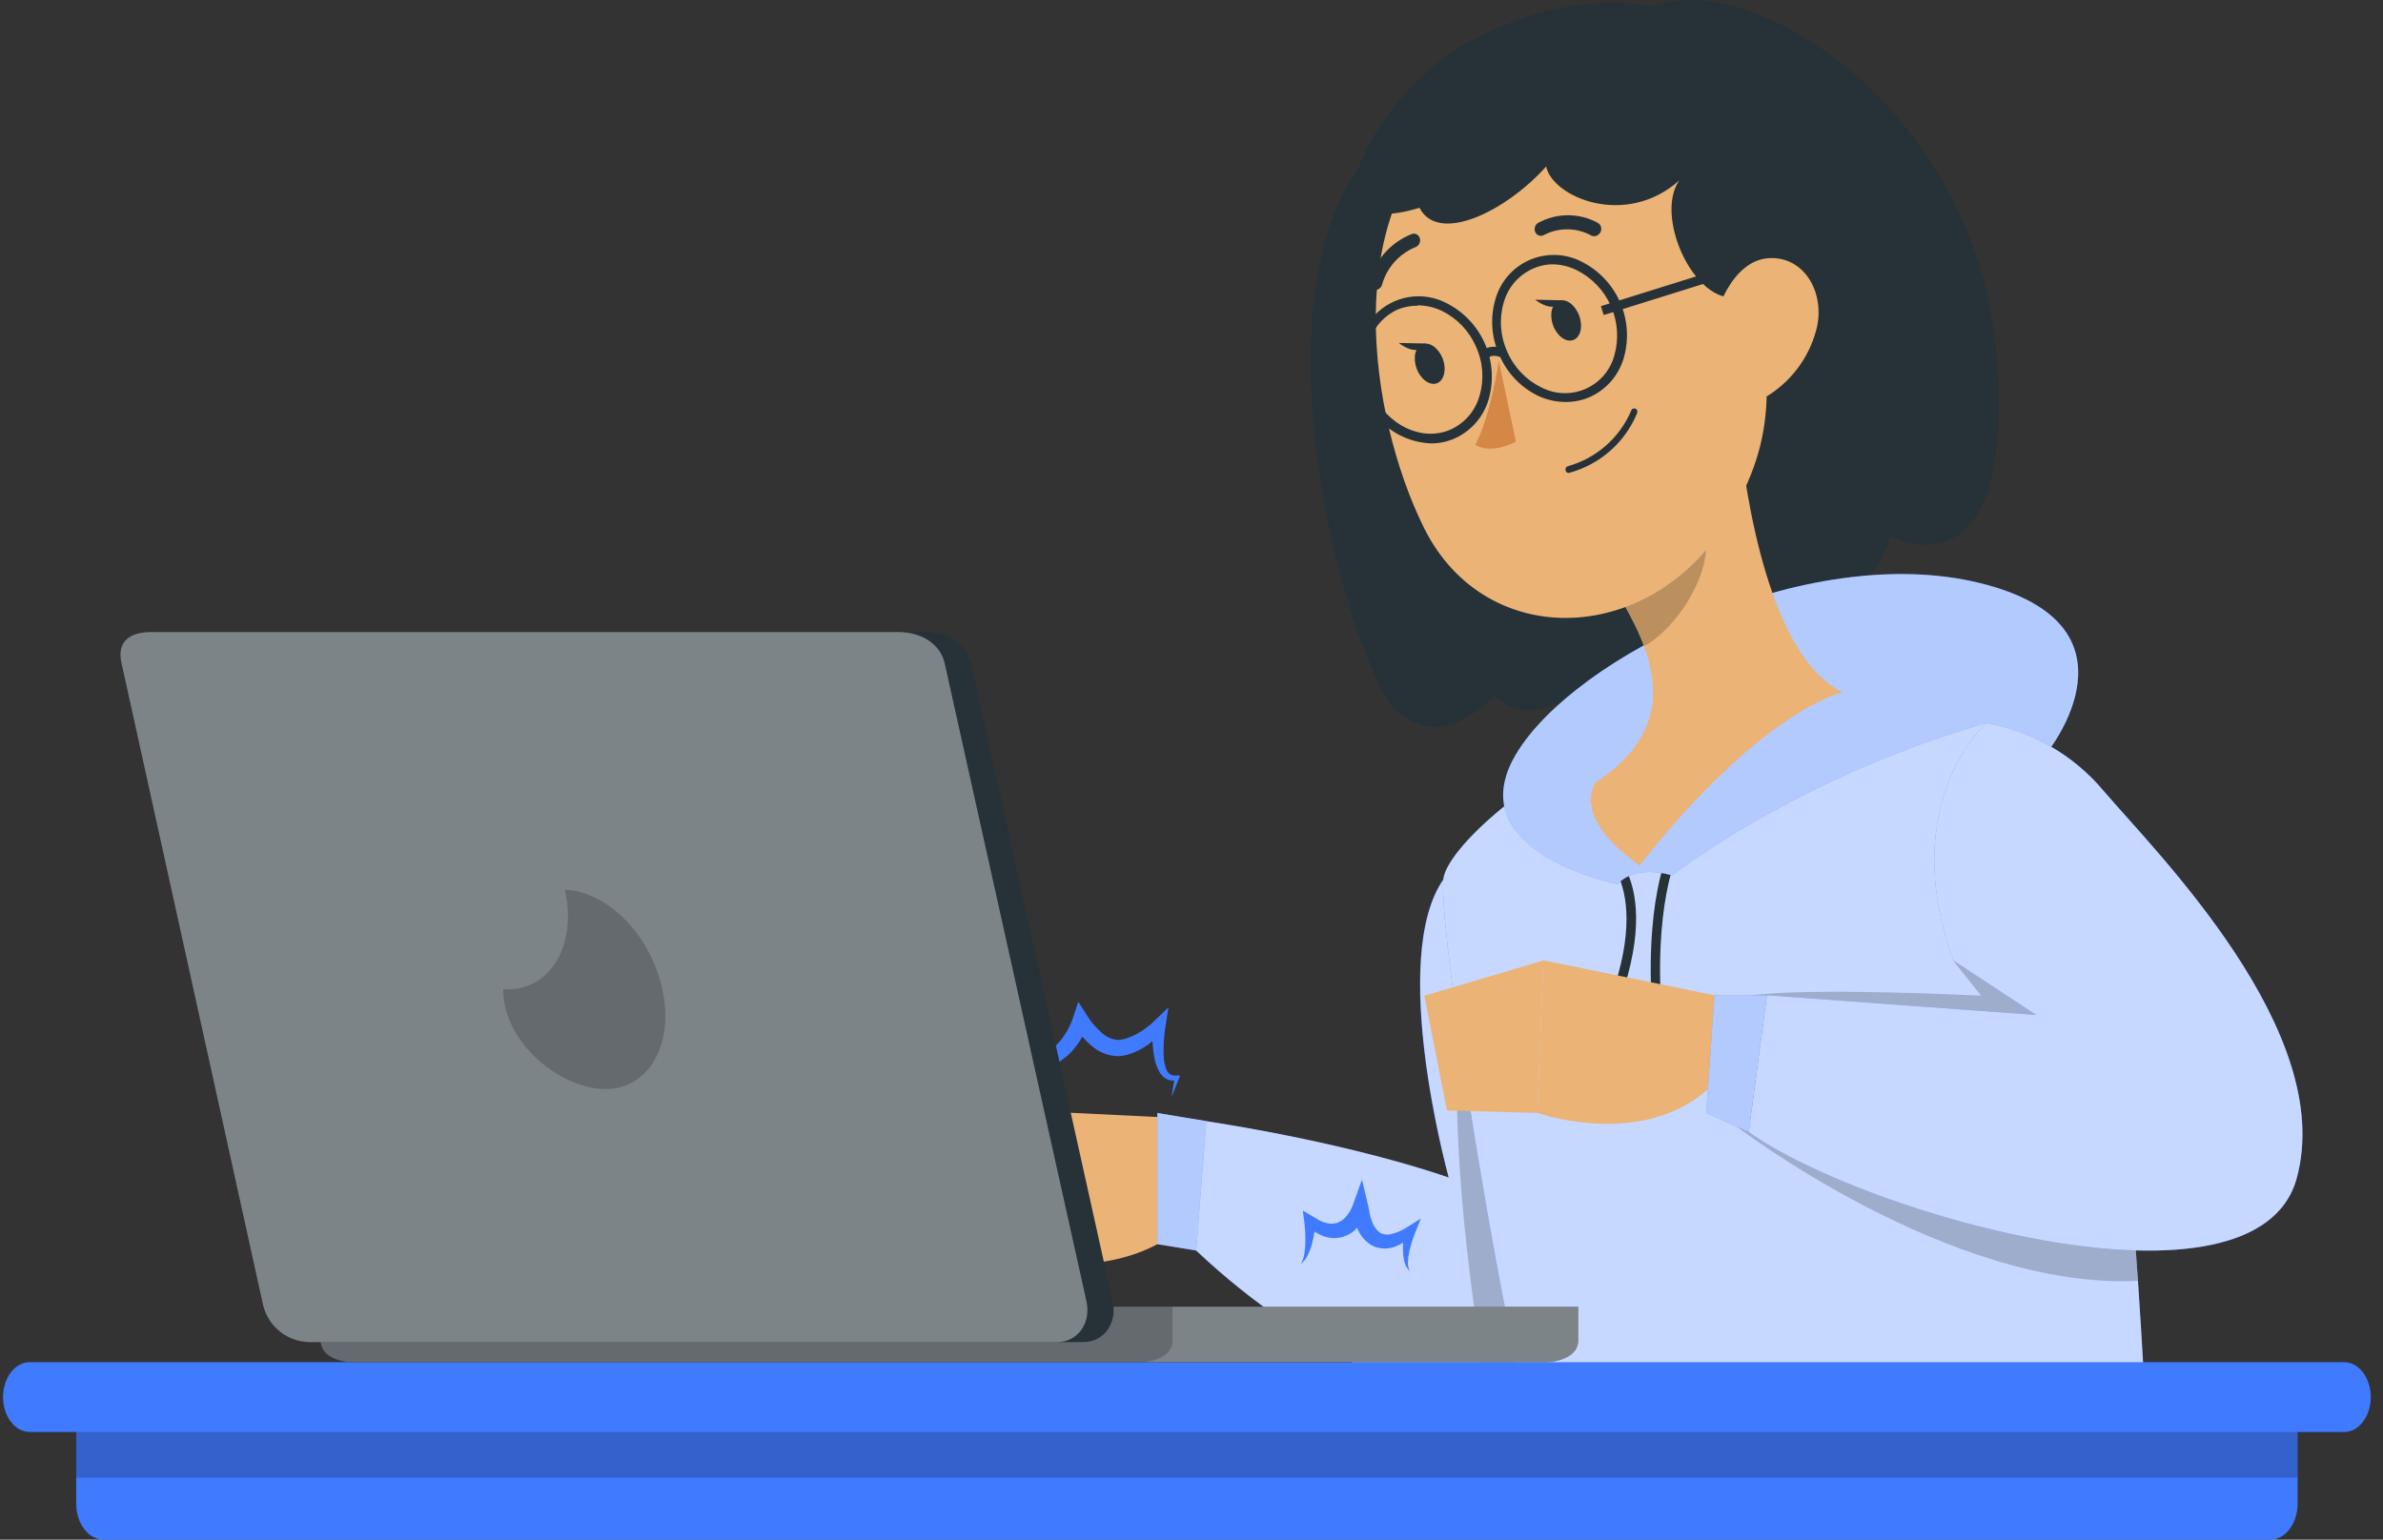 <svg width="147" height="95" viewBox="0 0 147 95" fill="none" xmlns="http://www.w3.org/2000/svg">
<rect x="0" y="0" width="147" height="95" fill="#333333" stroke="none"/>
<path d="M73.332 69.017L62.572 68.49L63.62 77.846C63.62 77.846 71.087 79.27 74.419 73.958L73.332 69.017Z" fill="#EBB376"/>
<path d="M55.637 71.753L58.087 78.538L63.62 77.846L62.572 68.49L55.637 71.753Z" fill="#EBB376"/>
<path d="M83.659 84.201C79.562 82.061 75.828 79.29 72.594 75.987L73.331 69.017C83.499 70.52 89.367 72.67 89.367 72.67C89.367 72.67 85.599 59.165 89.046 54.244L98.513 55.958C98.513 55.958 108.57 76.864 101.805 84.201H83.659Z" fill="#407BFF"/>
<path opacity="0.7" d="M83.675 84.201C79.576 82.062 75.838 79.292 72.6 75.992L73.332 69.012C83.174 70.455 88.992 72.52 89.367 72.655C89.242 72.154 85.679 59.069 89.057 54.239L98.523 55.953C100.469 60.151 102.014 64.523 103.138 69.012C104.491 74.72 104.887 80.868 101.81 84.201H83.675Z" fill="white"/>
<path opacity="0.2" d="M91.457 84.201C88.115 63.023 91.076 57.641 91.076 57.641L103.103 69.002C104.456 74.71 104.852 80.858 101.775 84.191L91.457 84.201Z" fill="black"/>
<path d="M93.547 84.201C91.292 73.497 88.761 56.739 89.037 54.244C89.438 50.615 109.172 35.071 126.3 46.386C129.808 48.696 131.597 73.617 132.208 84.201H93.547Z" fill="#407BFF"/>
<path opacity="0.7" d="M93.547 84.201C91.292 73.497 88.761 56.734 89.037 54.239C89.438 50.616 109.177 35.071 126.305 46.391C127.573 47.238 128.615 51.062 129.477 56.113C130.62 62.988 131.412 72.119 131.883 79.004C132.013 80.954 132.123 82.718 132.208 84.201H93.547Z" fill="white"/>
<path d="M102.001 0.398C107.939 -2.002 121.941 6.612 123.169 21.971C124.396 37.331 116.609 33.076 116.609 33.076C116.609 33.076 115.221 38.934 109.548 37.125C109.548 37.125 104.863 42.432 100.503 40.272C100.503 40.272 95.076 45.925 92.164 42.943C92.164 42.943 88.997 46.556 86.106 43.82C83.214 41.084 74.951 13.152 87.915 6.692C100.879 0.233 102.001 0.398 102.001 0.398Z" fill="#263238"/>
<path d="M101.991 63.264L102.562 63.214C101.901 55.817 103.529 52.545 103.564 52.515L103.063 52.249C102.968 52.364 101.314 55.657 101.991 63.264Z" fill="#263238"/>
<path d="M99.305 63.329C103.239 54.063 98.804 51.903 98.624 51.803L98.388 52.304C98.428 52.304 102.477 54.354 98.779 63.073L99.305 63.329Z" fill="#263238"/>
<path d="M103.148 54.013C103.148 54.013 110.74 48 122.527 44.612L126.31 46.386C126.31 46.386 132.654 38.533 122.081 35.963C111.507 33.392 97.125 40.473 93.517 46.536C89.909 52.6 99.791 54.554 99.791 54.554C99.791 54.554 100.698 53.322 103.148 54.013Z" fill="#407BFF"/>
<path opacity="0.6" d="M103.148 54.013C103.148 54.013 110.74 48 122.527 44.612L126.31 46.386C126.31 46.386 132.654 38.533 122.081 35.963C111.507 33.392 97.125 40.473 93.517 46.536C89.909 52.6 99.791 54.554 99.791 54.554C99.791 54.554 100.698 53.322 103.148 54.013Z" fill="white"/>
<path d="M98.568 63.219C98.568 63.318 98.597 63.415 98.653 63.497C98.708 63.58 98.786 63.644 98.877 63.682C98.969 63.72 99.07 63.73 99.167 63.71C99.264 63.691 99.353 63.643 99.424 63.573C99.494 63.503 99.541 63.414 99.561 63.317C99.58 63.219 99.57 63.119 99.532 63.027C99.494 62.935 99.43 62.857 99.348 62.802C99.265 62.747 99.168 62.718 99.069 62.718C98.936 62.718 98.809 62.77 98.715 62.864C98.621 62.958 98.568 63.086 98.568 63.219Z" fill="white"/>
<path d="M101.821 63.219C101.821 63.318 101.85 63.415 101.905 63.497C101.96 63.58 102.038 63.644 102.13 63.682C102.221 63.72 102.322 63.73 102.419 63.71C102.517 63.691 102.606 63.643 102.676 63.573C102.746 63.503 102.794 63.414 102.813 63.317C102.832 63.219 102.823 63.119 102.785 63.027C102.747 62.935 102.682 62.857 102.6 62.802C102.518 62.747 102.421 62.718 102.322 62.718C102.189 62.718 102.061 62.77 101.967 62.864C101.873 62.958 101.821 63.086 101.821 63.219Z" fill="white"/>
<path d="M107.182 25.68C107.644 31.057 109.292 40.628 113.667 42.718C113.667 42.718 108.776 43.72 101.139 53.397C96.794 50.35 98.438 48.27 98.438 48.27C103.519 44.938 102.201 40.829 100.147 37.246L107.182 25.68Z" fill="#EBB376"/>
<path opacity="0.2" d="M104.321 30.395L100.157 37.261C100.654 38.089 101.075 38.962 101.414 39.866C103.419 38.794 105.614 35.396 105.198 33.071C105.068 32.134 104.771 31.227 104.321 30.395Z" fill="black"/>
<path d="M107.769 14.309C109.167 22.758 109.939 26.296 106.807 31.733C102.101 39.916 91.673 40.302 87.839 32.565C84.391 25.599 82.683 12.951 89.879 7.369C96.98 1.866 106.381 5.855 107.769 14.309Z" fill="#EBB376"/>
<path d="M90.465 2.663C84.987 5.7 79.771 15.191 87.563 12.821C88.741 15.101 92.935 13.011 95.376 10.275C95.787 12.175 100.277 14.079 103.584 11.137C101.986 13.442 104.707 19.26 107.538 18.258C110.369 17.256 116.724 15.938 111.096 6.968C105.468 -2.002 96.313 -0.589 90.465 2.663Z" fill="#263238"/>
<path d="M92.459 22.282C92.459 22.282 91.958 25.635 91.006 27.454C92.073 28.07 93.512 27.248 93.512 27.248L92.459 22.282Z" fill="#D58745"/>
<path d="M97.922 28.752C97.566 28.925 97.195 29.066 96.814 29.172C96.788 29.18 96.761 29.182 96.735 29.178C96.708 29.174 96.683 29.165 96.66 29.151C96.638 29.137 96.618 29.118 96.603 29.096C96.588 29.074 96.578 29.049 96.574 29.022C96.56 28.967 96.569 28.909 96.598 28.86C96.627 28.811 96.674 28.776 96.729 28.762C97.591 28.52 98.388 28.088 99.061 27.497C99.734 26.907 100.266 26.172 100.618 25.349C100.625 25.322 100.638 25.297 100.655 25.276C100.672 25.254 100.694 25.236 100.718 25.223C100.742 25.21 100.769 25.202 100.797 25.2C100.824 25.197 100.852 25.2 100.878 25.209C100.929 25.23 100.969 25.27 100.991 25.32C101.013 25.371 101.013 25.428 100.993 25.479C100.407 26.911 99.313 28.076 97.922 28.752Z" fill="#263238"/>
<path d="M112.033 20.383C111.561 22.139 110.411 23.637 108.836 24.547C106.796 25.665 105.328 23.75 105.478 21.37C105.634 19.22 106.886 16.053 109.121 15.928C111.357 15.803 112.639 18.163 112.033 20.383Z" fill="#EBB376"/>
<path d="M98.498 14.54C98.447 14.563 98.392 14.575 98.337 14.575C98.282 14.575 98.227 14.563 98.177 14.54C97.732 14.293 97.233 14.159 96.725 14.15C96.216 14.142 95.713 14.258 95.26 14.49C95.215 14.518 95.165 14.538 95.112 14.546C95.059 14.554 95.005 14.55 94.954 14.536C94.902 14.522 94.854 14.497 94.813 14.463C94.772 14.429 94.738 14.387 94.714 14.339C94.664 14.238 94.654 14.123 94.684 14.014C94.715 13.906 94.784 13.813 94.879 13.753C95.445 13.443 96.079 13.281 96.724 13.281C97.368 13.281 98.002 13.443 98.568 13.753C98.662 13.81 98.732 13.9 98.762 14.007C98.792 14.113 98.779 14.227 98.728 14.324C98.679 14.421 98.597 14.498 98.498 14.54Z" fill="#263238"/>
<path d="M85.033 17.837C84.988 17.863 84.938 17.879 84.886 17.884C84.834 17.889 84.782 17.884 84.732 17.867C84.68 17.85 84.632 17.822 84.591 17.786C84.549 17.749 84.516 17.705 84.492 17.656C84.468 17.606 84.455 17.552 84.452 17.497C84.449 17.442 84.458 17.388 84.477 17.336C84.66 16.685 84.99 16.085 85.443 15.582C85.896 15.08 86.459 14.689 87.088 14.44C87.139 14.421 87.194 14.414 87.249 14.419C87.303 14.424 87.356 14.441 87.403 14.468C87.451 14.495 87.492 14.532 87.524 14.576C87.556 14.621 87.578 14.671 87.589 14.725C87.615 14.834 87.599 14.949 87.546 15.047C87.492 15.145 87.404 15.22 87.298 15.256C86.803 15.461 86.361 15.777 86.006 16.179C85.652 16.581 85.394 17.059 85.253 17.576C85.236 17.633 85.207 17.684 85.169 17.729C85.132 17.774 85.085 17.811 85.033 17.837Z" fill="#263238"/>
<path d="M95.802 20.067C96.047 20.739 96.609 21.145 97.055 20.979C97.501 20.814 97.661 20.142 97.415 19.476C97.17 18.809 96.609 18.398 96.168 18.564C95.727 18.729 95.561 19.401 95.802 20.067Z" fill="#263238"/>
<path d="M96.363 18.529L94.7 18.493C94.7 18.493 95.872 19.446 96.363 18.529Z" fill="#263238"/>
<path d="M87.388 22.738C87.633 23.404 88.195 23.81 88.636 23.65C89.077 23.49 89.247 22.808 89.001 22.147C88.756 21.485 88.195 21.074 87.749 21.235C87.303 21.395 87.142 22.067 87.388 22.738Z" fill="#263238"/>
<path d="M87.944 21.195L86.286 21.16C86.286 21.16 87.458 22.117 87.944 21.195Z" fill="#263238"/>
<path d="M96.594 24.803C97.111 24.804 97.624 24.697 98.097 24.487C98.598 24.257 99.043 23.921 99.401 23.503C99.759 23.084 100.022 22.592 100.172 22.062C100.495 20.918 100.406 19.697 99.922 18.612C99.438 17.527 98.588 16.646 97.521 16.123C97.026 15.876 96.483 15.742 95.931 15.73C95.378 15.718 94.83 15.828 94.325 16.053C93.821 16.279 93.372 16.613 93.012 17.032C92.653 17.452 92.39 17.946 92.244 18.479C91.911 19.621 92.001 20.846 92.499 21.926C92.97 23.025 93.823 23.915 94.9 24.432C95.431 24.678 96.009 24.804 96.594 24.803ZM95.807 16.309C96.306 16.322 96.796 16.442 97.245 16.66C98.186 17.125 98.935 17.904 99.364 18.863C99.792 19.822 99.872 20.9 99.59 21.911C99.47 22.367 99.249 22.789 98.944 23.148C98.638 23.507 98.257 23.793 97.827 23.985C97.397 24.177 96.929 24.271 96.458 24.259C95.987 24.247 95.525 24.13 95.105 23.916C94.157 23.462 93.404 22.681 92.986 21.716C92.545 20.759 92.465 19.675 92.76 18.664C92.886 18.212 93.109 17.792 93.413 17.434C93.718 17.077 94.097 16.79 94.524 16.594C94.925 16.406 95.363 16.308 95.807 16.309Z" fill="#263238"/>
<path d="M88.255 27.358C88.773 27.363 89.286 27.255 89.758 27.043C90.26 26.812 90.705 26.476 91.064 26.058C91.423 25.639 91.687 25.148 91.838 24.617C92.159 23.473 92.069 22.253 91.584 21.168C91.099 20.083 90.249 19.203 89.182 18.679C88.688 18.431 88.146 18.296 87.593 18.283C87.041 18.271 86.492 18.381 85.988 18.606C85.483 18.832 85.035 19.167 84.676 19.587C84.317 20.006 84.055 20.501 83.91 21.034C83.573 22.176 83.662 23.401 84.161 24.482C84.499 25.301 85.064 26.007 85.789 26.516C86.514 27.026 87.37 27.318 88.255 27.358ZM87.458 18.839C87.964 18.843 88.463 18.956 88.922 19.17C89.869 19.628 90.622 20.41 91.041 21.375C91.485 22.329 91.565 23.413 91.267 24.422C91.141 24.875 90.918 25.295 90.614 25.654C90.309 26.012 89.93 26.299 89.503 26.496C87.749 27.283 85.574 26.261 84.662 24.226C84.224 23.269 84.144 22.186 84.437 21.174C84.563 20.722 84.787 20.303 85.091 19.946C85.396 19.588 85.774 19.302 86.201 19.105C86.599 18.939 87.027 18.857 87.458 18.864V18.839Z" fill="#263238"/>
<path d="M91.833 22.132C91.844 22.096 91.863 22.063 91.888 22.035C91.913 22.008 91.944 21.986 91.978 21.971C92.199 21.933 92.425 21.966 92.625 22.067L92.876 21.565C92.535 21.391 92.142 21.35 91.773 21.45C91.657 21.491 91.552 21.557 91.466 21.644C91.379 21.731 91.313 21.836 91.272 21.951L91.833 22.132Z" fill="#263238"/>
<path d="M105.538 16.769L105.709 17.318L98.926 19.438L98.755 18.889L105.538 16.769Z" fill="#263238"/>
<path opacity="0.2" d="M107.127 69.508C107.127 69.508 120.311 79.61 131.882 79.029C131.411 72.144 130.619 62.993 129.477 56.138C128.294 54.835 127.518 54.043 127.518 54.043L120.502 59.29L122.211 61.435C122.211 61.435 111.592 60.894 107.894 61.435L107.127 69.508Z" fill="black"/>
<path d="M105.764 61.41L95.21 59.255L94.835 68.666C94.835 68.666 101.996 71.201 106.095 66.456L105.764 61.41Z" fill="#EBB376"/>
<path d="M87.864 61.44L89.257 68.516L94.835 68.671L95.21 59.26L87.864 61.44Z" fill="#EBB376"/>
<path d="M105.764 61.41L105.248 68.671L107.874 69.849L108.997 61.41H105.764Z" fill="#407BFF"/>
<path opacity="0.6" d="M105.764 61.41L105.248 68.671L107.874 69.849L108.997 61.41H105.764Z" fill="white"/>
<path d="M122.527 44.612C125.359 45.112 127.923 46.596 129.768 48.801C132.95 52.54 144.165 63.645 141.675 72.71C139.184 81.775 115.201 75.03 107.874 69.849L108.997 61.41L125.609 62.627L120.487 59.255C116.975 49.483 122.527 44.612 122.527 44.612Z" fill="#407BFF"/>
<path opacity="0.7" d="M122.527 44.612C125.359 45.112 127.923 46.596 129.768 48.801C132.95 52.54 144.165 63.645 141.675 72.71C139.184 81.775 115.201 75.03 107.874 69.849L108.997 61.41L125.609 62.627L120.487 59.255C116.975 49.483 122.527 44.612 122.527 44.612Z" fill="white"/>
<path d="M74.414 69.177L71.392 68.671V76.769L73.788 77.16L74.414 69.177Z" fill="#407BFF"/>
<path opacity="0.6" d="M74.414 69.177L71.392 68.671V76.769L73.788 77.16L74.414 69.177Z" fill="white"/>
<path d="M80.523 76.689C80.531 76.245 80.509 75.802 80.457 75.361L80.367 74.694L81.014 75.075L81.4 75.306C81.526 75.363 81.657 75.412 81.79 75.451C82.019 75.523 82.264 75.523 82.492 75.451C82.713 75.37 82.907 75.229 83.053 75.045C83.223 74.842 83.356 74.612 83.449 74.364L84.015 72.785L84.416 74.459C84.456 74.624 84.481 74.795 84.511 74.96C84.542 75.125 84.612 75.271 84.657 75.426C84.753 75.676 84.914 75.896 85.123 76.062C85.357 76.183 85.629 76.206 85.88 76.128C86.196 76.045 86.497 75.913 86.772 75.737L87.644 75.191L87.293 76.078C87.141 76.455 87.02 76.843 86.932 77.24C86.888 77.438 86.861 77.639 86.852 77.841C86.83 78.047 86.876 78.255 86.982 78.433C86.806 78.291 86.686 78.093 86.641 77.871C86.584 77.656 86.554 77.433 86.551 77.21C86.541 77.035 86.541 76.859 86.551 76.684C86.405 76.766 86.255 76.84 86.1 76.904C85.873 76.998 85.628 77.043 85.382 77.037C85.136 77.031 84.895 76.974 84.672 76.869C84.248 76.632 83.918 76.257 83.735 75.807V75.742C83.464 76.05 83.1 76.263 82.699 76.349C82.297 76.435 81.878 76.389 81.505 76.218C81.358 76.151 81.215 76.074 81.079 75.987C81.079 75.987 81.079 76.022 81.079 76.043C81.043 76.279 80.994 76.513 80.933 76.744C80.873 76.977 80.789 77.204 80.683 77.421C80.583 77.639 80.434 77.831 80.247 77.982C80.359 77.786 80.433 77.57 80.463 77.345C80.497 77.128 80.517 76.909 80.523 76.689Z" fill="#407BFF"/>
<path d="M62.598 65.384C62.988 65.422 63.382 65.379 63.755 65.258C64.14 65.144 64.506 64.975 64.843 64.757C65.162 64.52 65.436 64.226 65.649 63.89C65.876 63.557 66.056 63.194 66.186 62.813L66.516 61.811L67.078 62.698C67.317 63.07 67.608 63.407 67.939 63.7C68.209 63.967 68.564 64.13 68.942 64.161H69.062L69.212 64.131C69.318 64.131 69.418 64.081 69.523 64.056C69.733 63.987 69.935 63.9 70.129 63.795C70.522 63.576 70.884 63.306 71.207 62.993L72.079 62.156L71.898 63.304C71.797 63.917 71.759 64.538 71.783 65.158C71.793 65.45 71.852 65.738 71.959 66.01C72.006 66.129 72.092 66.228 72.203 66.292C72.314 66.356 72.443 66.38 72.57 66.361H72.795L72.725 66.546C72.578 66.924 72.428 67.3 72.274 67.674C72.319 67.338 72.374 67.002 72.435 66.671H72.339C72.24 66.664 72.141 66.647 72.044 66.621C71.952 66.574 71.863 66.52 71.778 66.461C71.713 66.391 71.643 66.316 71.583 66.241C71.39 65.936 71.262 65.595 71.207 65.238C71.144 64.908 71.107 64.573 71.097 64.236C70.936 64.369 70.769 64.493 70.596 64.607C70.36 64.752 70.112 64.874 69.854 64.973C69.578 65.087 69.285 65.153 68.987 65.168C68.367 65.159 67.772 64.924 67.313 64.507C67.116 64.342 66.934 64.161 66.767 63.965C66.669 64.138 66.562 64.305 66.446 64.467C66.146 64.881 65.773 65.236 65.344 65.514C64.916 65.774 64.446 65.957 63.956 66.055C63.641 66.116 63.319 66.14 62.998 66.125C63.038 66.226 63.084 66.326 63.119 66.431C63.207 66.72 63.275 67.015 63.324 67.313C63.377 67.612 63.391 67.917 63.364 68.22C63.349 68.522 63.258 68.815 63.099 69.072C63.185 68.798 63.207 68.509 63.164 68.225C63.126 67.944 63.061 67.667 62.968 67.398C62.776 66.874 62.533 66.371 62.242 65.895L61.926 65.359L62.598 65.384Z" fill="#407BFF"/>
<path d="M6.393 95L140.041 95C140.49 95 140.92 94.766 141.237 94.348C141.555 93.931 141.733 93.365 141.733 92.775V87.363L4.701 87.363L4.701 92.775C4.701 93.365 4.879 93.931 5.196 94.348C5.514 94.766 5.944 95 6.393 95Z" fill="#407BFF"/>
<path opacity="0.2" d="M141.737 91.176L4.701 91.176V87.358L141.737 87.358V91.176Z" fill="black"/>
<path d="M144.606 88.355H1.827C1.393 88.355 0.977 88.129 0.67 87.726C0.363 87.323 0.19 86.776 0.189 86.205C0.189 85.634 0.361 85.086 0.669 84.681C0.976 84.277 1.393 84.05 1.827 84.05H144.606C145.041 84.05 145.458 84.277 145.765 84.681C146.072 85.086 146.245 85.634 146.245 86.205C146.244 86.776 146.071 87.323 145.764 87.726C145.457 88.129 145.04 88.355 144.606 88.355Z" fill="#407BFF"/>
<path d="M97.356 80.628V82.718C97.356 83.66 96.218 84.05 95.276 84.05H21.821C20.889 84.05 19.782 83.66 19.782 82.718V80.628H97.356Z" fill="#263238"/>
<path opacity="0.4" d="M97.356 80.628V82.718C97.356 83.66 96.218 84.05 95.276 84.05H21.821C20.889 84.05 19.782 83.66 19.782 82.718V80.628H97.356Z" fill="white"/>
<path opacity="0.2" d="M72.33 80.628V82.718C72.33 83.66 71.212 84.05 70.27 84.05H21.821C20.889 84.05 19.782 83.66 19.782 82.718V80.628H72.33Z" fill="black"/>
<path d="M7.489 40.879L16.234 80.543C16.391 81.18 16.754 81.748 17.267 82.157C17.78 82.567 18.414 82.796 19.07 82.808H66.842C68.11 82.808 68.932 81.62 68.636 80.302L59.902 40.939C59.606 39.646 58.343 39 57.06 39H9.293C8.011 39.005 7.204 39.586 7.489 40.879Z" fill="#263238"/>
<path opacity="0.4" d="M7.489 40.879L16.234 80.543C16.391 81.18 16.754 81.748 17.267 82.157C17.78 82.567 18.414 82.796 19.07 82.808H65.219C66.501 82.808 67.308 81.62 67.023 80.302L58.278 40.939C57.992 39.646 56.719 39 55.437 39H9.293C8.01 39.005 7.204 39.586 7.489 40.879Z" fill="white"/>
<path opacity="0.2" d="M31.042 61.039C31.042 64.437 34.68 67.198 37.351 67.198C40.022 67.198 41.6 64.437 40.859 61.039C40.117 57.641 37.446 55 34.845 54.895C35.607 58.293 33.978 61.039 31.337 61.039C31.239 61.048 31.14 61.048 31.042 61.039Z" fill="black"/>
</svg>
